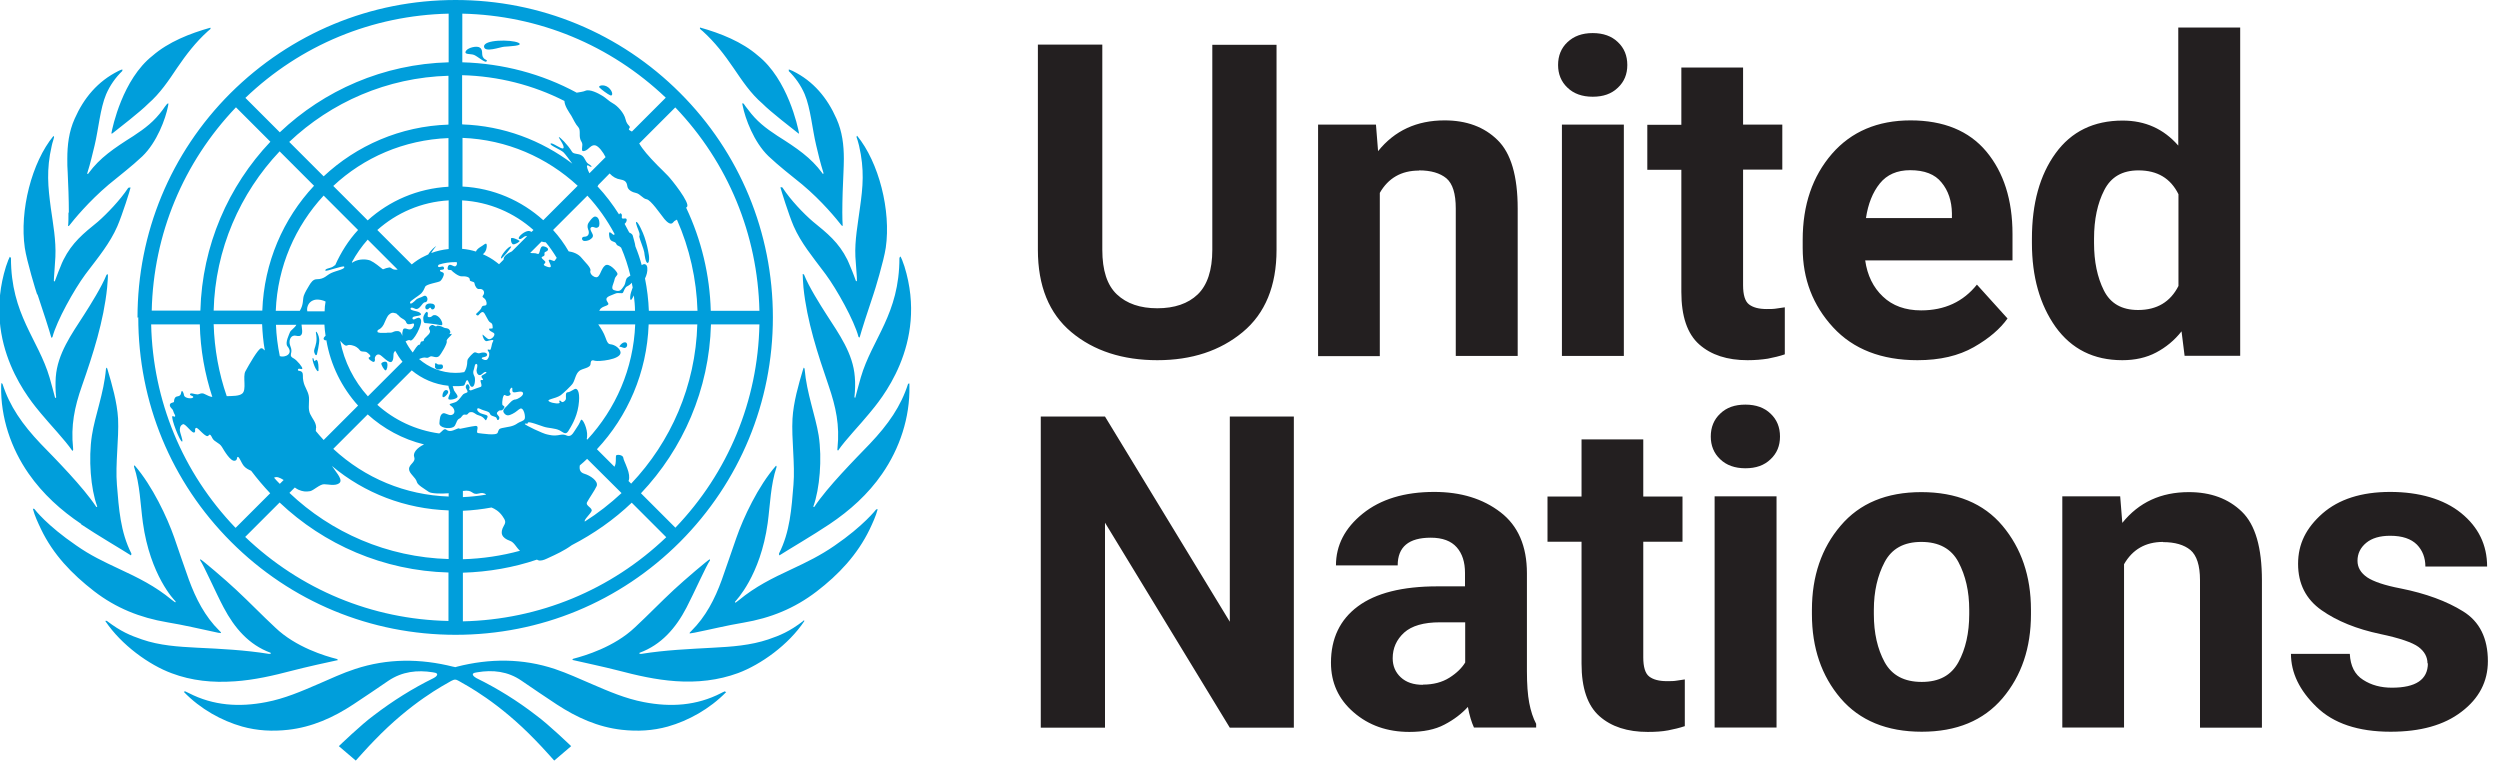 <svg width="130" height="40" viewBox="0 0 130 40" fill="none" xmlns="http://www.w3.org/2000/svg">
<g clip-path="url(#clip0_8_11)">
<path d="M7.89 16.15H10.42C10.51 12.76 11.88 9.67 14.06 7.37L12.27 5.58C9.53 8.45 7.98 12.18 7.89 16.15ZM12.76 5.09L14.55 6.88C16.85 4.7 19.93 3.33 23.33 3.24V0.71C19.36 0.8 15.63 2.34 12.76 5.09M23.68 13.63C23.38 13.63 23.1 13.67 22.82 13.76C22.78 13.8 22.76 13.83 22.78 13.86C22.85 13.96 23.06 13.75 23.09 13.94C23.11 14.08 22.86 13.98 22.88 14.08C22.9 14.16 23.08 14.13 23.08 14.25C23.08 14.36 22.97 14.56 22.89 14.62C22.78 14.69 22.17 14.77 22.11 14.91C22.06 15.03 22.01 15.14 21.91 15.25C21.81 15.36 21.32 15.65 21.32 15.72C21.32 15.9 21.55 15.67 21.62 15.6C21.72 15.49 21.87 15.49 22.02 15.4C22.24 15.28 22.32 15.71 22.09 15.72C21.95 15.73 21.83 16.13 21.6 16.06C21.54 16.04 21.38 15.94 21.35 16.04C21.31 16.15 21.68 16.17 21.8 16.24C22.1 16.44 21.57 16.42 21.49 16.48C21.41 16.53 21.45 16.65 21.56 16.6C21.67 16.55 21.82 16.44 21.89 16.63C21.98 16.88 21.48 17.8 21.33 17.7C21.25 17.65 21.17 17.72 21.09 17.75C21.19 17.96 21.32 18.15 21.46 18.33C21.56 18.17 21.72 17.93 21.78 17.93C21.87 17.93 21.84 17.85 21.88 17.79C21.92 17.71 22.04 17.79 22.04 17.68C22.04 17.57 22.33 17.42 22.36 17.26C22.38 17.17 22.27 17.09 22.32 17.02C22.37 16.93 22.41 16.92 22.47 16.9C22.53 16.88 22.66 17.01 22.7 16.96C22.74 16.9 22.94 16.95 23.09 17.04C23.16 17.08 23.29 17.04 23.37 17.15C23.48 17.31 23.37 17.32 23.38 17.36C23.4 17.4 23.45 17.34 23.48 17.36C23.54 17.42 23.18 17.63 23.23 17.75C23.27 17.86 22.93 18.43 22.83 18.52C22.7 18.64 22.49 18.51 22.4 18.53C22.31 18.55 22.29 18.63 22.15 18.6C22.04 18.57 21.91 18.62 21.79 18.67C22.3 19.11 22.96 19.39 23.68 19.39C23.84 19.39 23.99 19.38 24.14 19.35C24.23 19.23 24.27 19.08 24.29 18.93C24.3 18.85 24.29 18.74 24.33 18.67C24.37 18.61 24.6 18.32 24.7 18.32C24.78 18.32 24.84 18.4 24.96 18.36C25.19 18.29 25.33 18.35 25.33 18.45C25.33 18.59 25.04 18.55 25.05 18.63C25.05 18.68 25.27 18.77 25.34 18.69C25.47 18.54 25.45 18.35 25.42 18.31C25.33 18.19 25.33 18.15 25.47 18.19C25.55 18.22 25.55 17.9 25.63 17.77C25.74 17.6 25.43 17.72 25.31 17.74C25.19 17.76 25.09 17.5 25.09 17.41C25.09 17.35 25.32 17.64 25.43 17.64C25.56 17.64 25.71 17.5 25.71 17.38C25.71 17.27 25.46 17.26 25.43 17.12C25.41 17.05 25.63 17.12 25.62 17.05C25.61 16.99 25.64 16.83 25.5 16.77C25.36 16.71 25.23 16.26 25.12 16.23C25.02 16.2 24.94 16.34 24.88 16.39C24.82 16.44 24.72 16.35 24.77 16.31C24.84 16.24 25.01 16.1 25.04 15.99C25.1 15.8 25.34 16 25.3 15.73C25.25 15.44 25.01 15.5 25.12 15.36C25.24 15.22 25.15 14.99 24.91 15.03C24.8 15.05 24.69 14.87 24.67 14.72C24.67 14.63 24.42 14.65 24.43 14.56C24.45 14.38 24.17 14.36 24.01 14.37C23.84 14.38 23.52 14.12 23.48 14.06C23.44 14 23.21 14.12 23.29 13.87C23.37 13.63 23.6 13.91 23.69 13.84C23.79 13.77 23.76 13.69 23.75 13.63C23.73 13.63 23.71 13.63 23.69 13.63M24.04 12.94C24.28 12.96 24.52 13.01 24.75 13.08C24.81 12.93 24.96 12.86 25.08 12.78C25.23 12.68 25.33 12.57 25.31 12.84C25.29 13.03 25.21 13.14 25.11 13.22C25.36 13.33 25.59 13.46 25.81 13.63C25.86 13.67 25.9 13.7 25.95 13.74L26.19 13.5C26.19 13.5 26.19 13.48 26.19 13.47C26.19 13.33 26.39 13.17 26.62 13.07L27.41 12.28C27.41 12.28 27.37 12.28 27.35 12.28C27.24 12.27 27.09 12.49 26.99 12.42C26.87 12.35 27.34 11.94 27.55 12.02C27.58 12.03 27.61 12.04 27.64 12.06L27.74 11.96C26.74 11.07 25.45 10.5 24.03 10.42V12.95L24.04 12.94ZM24.04 9.7C25.65 9.78 27.12 10.43 28.25 11.45L30.04 9.66C28.45 8.19 26.36 7.26 24.05 7.17V9.7H24.04ZM24.04 6.47C26.18 6.54 28.16 7.3 29.76 8.51C29.58 8.27 29.4 8.02 29.31 7.93C29.15 7.77 28.57 7.56 28.63 7.47C28.69 7.37 29.2 7.79 29.29 7.71C29.4 7.62 29.03 7.15 29.06 7.13C29.1 7.1 29.53 7.53 29.75 7.9C29.84 8.03 30.08 7.97 30.26 8.09C30.42 8.2 30.43 8.39 30.57 8.5C30.59 8.52 30.88 8.69 30.71 8.67C30.66 8.67 30.59 8.56 30.53 8.61C30.5 8.64 30.55 8.82 30.65 9.01L31.49 8.17C31.37 7.92 31.13 7.6 30.96 7.56C30.79 7.52 30.68 7.66 30.56 7.76C30.44 7.86 30.29 7.89 30.27 7.82C30.25 7.75 30.29 7.56 30.28 7.49C30.27 7.39 30.19 7.32 30.17 7.22C30.11 7 30.2 6.76 30.07 6.61C29.92 6.45 29.82 6.21 29.71 6.02C29.58 5.82 29.36 5.51 29.35 5.25C27.72 4.42 25.91 3.96 24.03 3.91V6.44L24.04 6.47ZM24.04 3.24C26.15 3.3 28.18 3.84 29.99 4.82C30.16 4.79 30.33 4.77 30.44 4.72C30.67 4.62 31.11 4.85 31.32 4.98C31.51 5.09 31.66 5.26 31.88 5.38C32.1 5.5 32.45 5.86 32.53 6.21C32.61 6.56 32.83 6.54 32.72 6.68C32.66 6.75 32.75 6.78 32.86 6.84L34.62 5.08C31.74 2.34 28.02 0.8 24.04 0.71V3.24V3.24ZM35.11 5.59L33.24 7.46C33.41 7.76 33.73 8.13 34.19 8.6C34.38 8.79 34.58 8.98 34.74 9.15C34.9 9.31 35.92 10.58 35.72 10.76C35.71 10.77 35.69 10.79 35.68 10.8C36.47 12.47 36.91 14.3 36.96 16.16H39.49C39.4 12.19 37.86 8.46 35.12 5.59M39.49 16.87H36.97C36.88 20.26 35.51 23.35 33.33 25.65L35.12 27.44C37.87 24.57 39.41 20.84 39.49 16.87M27.45 21.97C27.45 22.09 27.33 21.99 27.29 22.04C27.25 22.09 28.28 22.57 28.45 22.59C28.56 22.61 28.77 22.69 29.14 22.61C29.39 22.56 29.46 22.68 29.58 22.67C29.75 22.67 29.85 22.44 29.95 22.3C30.2 21.94 30.16 21.89 30.22 21.83C30.31 21.76 30.56 22.32 30.53 22.67C30.53 22.73 30.52 22.78 30.51 22.83L30.54 22.86C32.01 21.27 32.94 19.18 33.03 16.87H31.11C31.18 16.98 31.29 17.12 31.41 17.37C31.51 17.57 31.56 17.89 31.73 17.9C31.99 17.92 32.26 18.14 32.27 18.33C32.28 18.71 31.1 18.81 30.94 18.76C30.81 18.72 30.72 18.71 30.71 18.92C30.7 19.15 30.28 19.15 30.12 19.29C29.93 19.45 29.91 19.73 29.79 19.93C29.72 20.05 29.28 20.46 29.16 20.55C28.87 20.75 28.34 20.76 28.58 20.89C28.75 20.98 29.15 21.02 29.1 20.92C29.04 20.81 29.13 20.8 29.2 20.89C29.25 20.96 29.44 20.83 29.43 20.71C29.43 20.6 29.4 20.41 29.51 20.4C29.68 20.39 29.86 20.2 29.95 20.22C30.05 20.24 30.18 20.45 30.08 21.11C29.98 21.76 29.67 22.22 29.55 22.42C29.41 22.64 29.28 22.47 29.1 22.38C28.87 22.26 28.52 22.27 28.28 22.19C28.15 22.15 27.45 21.88 27.46 21.98M28.38 12.6C28.3 12.6 28.23 12.58 28.16 12.56L27.57 13.15C27.68 13.18 27.81 13.14 27.95 13.2C28.11 13.27 28.03 12.76 28.27 12.81C28.52 12.86 28.58 13.01 28.38 13.09C28.22 13.14 28.42 13.28 28.22 13.34C28.04 13.4 28.37 13.56 28.36 13.63C28.36 13.73 28.11 13.76 28.48 13.88C28.84 13.99 28.48 13.57 28.54 13.52C28.61 13.45 28.8 13.63 28.85 13.55C28.87 13.52 28.91 13.47 28.95 13.41C28.78 13.13 28.59 12.85 28.38 12.6M30.55 10.17L28.76 11.96C29.07 12.3 29.34 12.67 29.57 13.07C29.78 13.1 30.07 13.19 30.25 13.42C30.38 13.59 30.76 13.93 30.7 14.08C30.67 14.17 30.74 14.29 30.83 14.35C30.96 14.44 31.06 14.44 31.13 14.35C31.26 14.18 31.28 13.96 31.46 13.81C31.67 13.63 32.11 14.14 32.11 14.24C32.11 14.33 32 14.36 31.96 14.52C31.92 14.75 31.72 15.02 31.94 15.09C32.26 15.2 32.3 15.07 32.46 14.85C32.53 14.74 32.52 14.58 32.59 14.47C32.64 14.41 32.71 14.38 32.78 14.33C32.66 13.83 32.5 13.34 32.3 12.88C32.25 12.83 32.2 12.8 32.13 12.77C32.02 12.73 32.08 12.63 31.93 12.58C31.76 12.52 31.69 12.48 31.67 12.17C31.66 11.93 31.88 12.25 31.93 12.21C31.94 12.21 31.95 12.19 31.96 12.17C31.57 11.44 31.1 10.77 30.54 10.17M31.18 16.13C31.18 16.13 31.17 16.15 31.16 16.16H33.02C33.02 15.89 32.99 15.63 32.96 15.36C32.95 15.39 32.93 15.42 32.92 15.44C32.78 15.73 32.76 15.55 32.77 15.43C32.78 15.27 32.84 15.12 32.9 14.95C32.88 14.86 32.87 14.78 32.85 14.7C32.79 14.78 32.71 14.84 32.59 14.9C32.51 14.94 32.43 15.14 32.4 15.21C32.36 15.3 32.16 15.19 31.99 15.27C31.69 15.41 31.39 15.43 31.61 15.74C31.75 15.93 31.28 15.88 31.18 16.13M30.76 26.58C30.69 26.74 30.35 27.03 30.41 27.12C31.09 26.69 31.73 26.19 32.32 25.64L30.53 23.86C30.41 23.98 30.28 24.09 30.15 24.2C30.12 24.4 30.15 24.57 30.4 24.64C30.67 24.72 31.12 25 31.03 25.27C30.92 25.51 30.66 25.87 30.53 26.11C30.42 26.31 30.84 26.4 30.76 26.59M32.68 25.01L32.82 25.15C34.88 22.98 36.17 20.07 36.26 16.87H33.73C33.64 19.37 32.64 21.65 31.04 23.36L31.95 24.27C31.95 24.27 31.96 24.24 31.97 24.23C32.05 24.07 32.01 23.86 32.03 23.71C32.03 23.61 32.39 23.64 32.41 23.8C32.43 23.93 32.5 24.03 32.62 24.36C32.71 24.6 32.75 24.82 32.69 25M31.09 9.66C31.09 9.66 31.08 9.68 31.07 9.69C31.49 10.14 31.86 10.63 32.19 11.15C32.23 11.1 32.26 11.06 32.31 11.12C32.4 11.22 32.22 11.41 32.48 11.36C32.64 11.33 32.61 11.53 32.48 11.64C32.56 11.79 32.64 11.94 32.72 12.09C32.81 12.13 32.88 12.18 32.9 12.24C32.94 12.42 33.02 12.62 33.04 12.81C33.17 13.13 33.28 13.45 33.37 13.79C33.5 13.68 33.65 13.74 33.66 13.93C33.68 14.12 33.62 14.32 33.54 14.48C33.65 15.03 33.72 15.59 33.74 16.16H36.27C36.22 14.52 35.86 12.91 35.2 11.42C35.15 11.46 35.08 11.46 35 11.57C34.87 11.73 34.67 11.53 34.55 11.39C34.34 11.13 33.84 10.39 33.62 10.36C33.43 10.33 33.29 10.09 33.09 10.04C32.89 10 32.65 9.89 32.62 9.68C32.59 9.47 32.51 9.38 32.29 9.34C32.04 9.3 31.87 9.2 31.7 9.02L31.1 9.63C31.1 9.63 31.1 9.65 31.1 9.66M34.64 27.93L32.85 26.14C31.93 27.02 30.87 27.76 29.73 28.35C29.35 28.63 28.89 28.84 28.54 29C28.39 29.07 28.24 29.15 28.07 29.15C28.02 29.15 27.97 29.13 27.92 29.1C26.71 29.51 25.41 29.74 24.07 29.78V32.31C28.04 32.22 31.77 30.68 34.64 27.94M25.28 25.72C25.2 25.63 25.03 25.62 24.91 25.66C24.5 25.77 24.64 25.44 24.07 25.53V25.85C24.48 25.83 24.89 25.79 25.28 25.72M24.07 26.55V29.08C25.09 29.05 26.09 28.9 27.04 28.64C26.84 28.47 26.75 28.2 26.51 28.12C26.09 27.97 25.98 27.72 26.2 27.34C26.32 27.14 26.28 27.06 26.13 26.84C25.95 26.58 25.73 26.46 25.56 26.39C25.07 26.48 24.57 26.54 24.07 26.56M23.91 22.3C24.18 22.25 24.46 22.18 24.71 22.15C24.98 22.12 24.7 22.5 24.86 22.52C25.05 22.54 25.82 22.67 25.88 22.5C25.93 22.36 25.94 22.29 26.1 22.26C26.41 22.19 26.66 22.2 26.93 22C27.03 21.93 27.22 21.9 27.28 21.79C27.34 21.68 27.24 21.17 27.05 21.25C26.96 21.29 26.84 21.43 26.65 21.52C26.47 21.61 26.34 21.65 26.21 21.48C26.09 21.32 26.28 21.2 26.37 21.1C26.52 20.94 26.65 20.77 26.82 20.77C26.88 20.77 27.22 20.6 27.2 20.45C27.16 20.25 26.77 20.47 26.67 20.38C26.61 20.32 26.67 20.18 26.62 20.16C26.57 20.14 26.43 20.34 26.54 20.45C26.6 20.51 26.44 20.66 26.27 20.55C26.14 20.46 26.1 20.95 26.12 21.03C26.13 21.12 26.31 21.09 26.19 21.25C26.07 21.41 26.02 21.29 25.93 21.37C25.82 21.46 25.8 21.5 25.93 21.64C26.04 21.75 25.87 21.96 25.83 21.76C25.8 21.63 25.53 21.67 25.48 21.52C25.43 21.37 25.21 21.39 24.94 21.25C24.74 21.15 24.76 21.45 25.11 21.53C25.4 21.6 25.39 21.63 25.3 21.81C25.23 21.96 25.24 21.69 24.9 21.6C24.68 21.54 24.67 21.42 24.49 21.43C24.31 21.43 24.37 21.6 24.18 21.56C24.04 21.53 24.02 21.72 23.88 21.77C23.72 21.84 23.73 22.13 23.57 22.21C23.33 22.33 22.83 22.24 22.85 22C22.87 21.76 22.88 21.58 23.02 21.5C23.14 21.43 23.34 21.64 23.51 21.57C23.69 21.49 23.64 21.3 23.54 21.18C23.51 21.14 23.38 21.07 23.38 21.03C23.38 20.98 23.64 20.96 23.76 20.87C23.89 20.78 24.03 20.55 24.09 20.5C24.16 20.44 24.3 20.43 24.31 20.38C24.33 20.31 24.21 20.2 24.22 20.12C24.23 20.04 24.26 19.98 24.32 19.98C24.38 19.98 24.45 20.16 24.41 20.2C24.36 20.25 24.44 20.33 24.52 20.29C24.6 20.26 24.9 20.14 24.99 20.12C25.11 20.09 24.96 19.82 24.99 19.78C25.03 19.73 25.06 19.79 25.11 19.75C25.16 19.71 25.02 19.66 25.04 19.56C25.06 19.49 25.37 19.4 25.28 19.35C25.19 19.3 25.08 19.46 25.01 19.49C24.86 19.56 24.78 19.39 24.78 19.26C24.78 19.2 24.87 18.98 24.79 18.93C24.69 18.87 24.67 19.13 24.65 19.18C24.63 19.26 24.56 19.36 24.67 19.57C24.73 19.68 24.7 20.07 24.58 20.11C24.45 20.16 24.4 19.91 24.34 19.81C24.33 19.79 24.32 19.78 24.31 19.77H24.3C24.3 19.77 24.29 19.77 24.28 19.77C24.28 19.77 24.27 19.78 24.26 19.79C24.25 19.8 24.23 19.83 24.22 19.86C24.22 19.88 24.19 19.92 24.17 19.98C24.16 20.02 24.13 20.05 24.08 20.06C23.95 20.08 23.82 20.08 23.69 20.08C23.64 20.08 23.59 20.08 23.54 20.08C23.56 20.16 23.59 20.25 23.61 20.3C23.68 20.43 23.81 20.54 23.79 20.64C23.77 20.74 23.36 20.83 23.32 20.75C23.28 20.66 23.42 20.48 23.41 20.4C23.39 20.25 23.32 20.16 23.32 20.06C22.6 19.99 21.94 19.7 21.41 19.26L19.62 21.05C20.5 21.84 21.61 22.37 22.84 22.54C23.01 22.43 23.09 22.24 23.22 22.35C23.44 22.52 23.7 22.29 23.87 22.27M23.32 25.65C22.96 25.68 22.43 25.67 22.3 25.58C22.04 25.4 21.72 25.22 21.68 25.07C21.62 24.82 21.27 24.63 21.27 24.39C21.27 24.13 21.63 24.04 21.54 23.77C21.46 23.56 21.67 23.29 22.05 23.11C20.94 22.84 19.94 22.29 19.12 21.55L17.33 23.34C18.98 24.87 21.08 25.74 23.33 25.82V25.64L23.32 25.65ZM23.32 26.54C21.08 26.46 18.97 25.66 17.26 24.23C17.3 24.28 17.33 24.32 17.36 24.37C17.48 24.57 17.88 24.98 17.62 25.14C17.41 25.28 17.05 25.18 16.85 25.18C16.63 25.18 16.31 25.5 16.13 25.54C15.89 25.58 15.75 25.56 15.53 25.47C15.47 25.45 15.41 25.4 15.33 25.35L15.05 25.63C17.22 27.69 20.13 28.98 23.33 29.07V26.54H23.32ZM23.32 29.77C19.93 29.68 16.84 28.31 14.54 26.13L12.75 27.92C15.62 30.66 19.35 32.21 23.32 32.29V29.76V29.77ZM11.11 16.85C11.15 18.16 11.38 19.42 11.79 20.6C11.81 20.6 11.82 20.6 11.83 20.6C12.09 20.59 12.43 20.6 12.59 20.47C12.84 20.28 12.61 19.59 12.76 19.31C12.95 18.96 13.43 18.12 13.58 18.11C13.71 18.11 13.7 18.2 13.77 18.22C13.69 17.77 13.65 17.32 13.63 16.86H11.1L11.11 16.85ZM14.54 7.87C12.49 10.04 11.19 12.95 11.11 16.15H13.64C13.73 13.65 14.73 11.37 16.33 9.66L14.54 7.87V7.87ZM23.32 6.46V3.94C20.12 4.03 17.22 5.32 15.04 7.38L16.83 9.17C18.54 7.57 20.82 6.56 23.32 6.48M23.32 9.71V7.18C21.01 7.27 18.91 8.19 17.33 9.67L19.12 11.46C20.25 10.44 21.71 9.8 23.33 9.71M20.92 17.48C20.92 17.48 20.92 17.45 20.92 17.43C20.92 17.43 20.92 17.43 20.92 17.42C20.92 17.41 20.92 17.4 20.92 17.38C20.92 17.38 20.92 17.37 20.92 17.36C20.92 17.36 20.92 17.35 20.92 17.34C20.92 17.34 20.92 17.34 20.92 17.33V17.32C20.92 17.3 20.92 17.29 20.93 17.27C20.93 17.27 20.93 17.24 20.94 17.22C20.94 17.22 20.94 17.22 20.94 17.21C20.94 17.21 20.94 17.19 20.95 17.18C20.95 17.18 20.95 17.18 20.95 17.17C20.95 17.17 20.95 17.15 20.96 17.15C20.96 17.15 20.96 17.15 20.96 17.14C20.96 17.13 20.97 17.12 20.98 17.11C21 17.08 21.03 17.08 21.07 17.08C21.13 17.08 21.21 17.13 21.29 17.13C21.35 17.13 21.4 17.12 21.45 17.06C21.47 17.03 21.49 17 21.51 16.97C21.52 16.94 21.53 16.91 21.53 16.88C21.53 16.87 21.53 16.86 21.53 16.85C21.52 16.82 21.48 16.81 21.41 16.84C21.4 16.84 21.38 16.84 21.37 16.85C21.34 16.85 21.31 16.86 21.28 16.86C21.27 16.86 21.25 16.86 21.24 16.86C21.2 16.86 21.17 16.84 21.14 16.8C21.14 16.79 21.12 16.77 21.12 16.76C21.12 16.74 21.1 16.72 21.09 16.7C21.04 16.63 20.98 16.6 20.91 16.56C20.88 16.54 20.84 16.52 20.81 16.49C20.79 16.48 20.78 16.46 20.76 16.44C20.75 16.43 20.73 16.41 20.72 16.4C20.72 16.4 20.71 16.4 20.71 16.39C20.71 16.39 20.69 16.37 20.68 16.37C20.68 16.37 20.67 16.36 20.66 16.35C20.66 16.35 20.65 16.34 20.64 16.33C20.64 16.33 20.63 16.32 20.62 16.31C20.62 16.31 20.61 16.31 20.6 16.3L20.58 16.29C20.58 16.29 20.57 16.29 20.56 16.29C20.56 16.29 20.54 16.29 20.53 16.28C20.53 16.28 20.53 16.28 20.52 16.28C20.51 16.28 20.5 16.28 20.49 16.27C20.41 16.25 20.32 16.27 20.23 16.36C20.22 16.37 20.2 16.39 20.19 16.4C20.18 16.42 20.16 16.43 20.15 16.46C20.14 16.48 20.12 16.5 20.11 16.53C20.08 16.58 20.06 16.64 20.03 16.7C19.83 17.24 19.59 17.07 19.63 17.26C19.63 17.28 19.69 17.3 19.78 17.31C19.81 17.31 19.85 17.31 19.89 17.31C19.93 17.31 19.97 17.31 20.02 17.31C20.06 17.31 20.11 17.31 20.15 17.3C20.17 17.3 20.19 17.3 20.21 17.3C20.22 17.3 20.23 17.3 20.25 17.3C20.26 17.3 20.27 17.3 20.28 17.3C20.29 17.3 20.3 17.3 20.31 17.3C20.32 17.3 20.34 17.3 20.35 17.29H20.37C20.39 17.29 20.41 17.28 20.42 17.27C20.45 17.26 20.48 17.25 20.5 17.24C20.5 17.24 20.55 17.22 20.58 17.22C20.63 17.21 20.68 17.22 20.72 17.22C20.75 17.23 20.81 17.25 20.85 17.31C20.88 17.36 20.92 17.44 20.93 17.51M19.14 20.6L20.93 18.81C20.78 18.63 20.66 18.44 20.55 18.24C20.52 18.27 20.5 18.31 20.48 18.34C20.44 18.42 20.49 18.69 20.38 18.8C20.24 18.95 19.85 18.47 19.73 18.44C19.57 18.39 19.49 18.57 19.49 18.62C19.51 18.76 19.49 18.81 19.43 18.82C19.37 18.83 19.07 18.63 19.2 18.58C19.36 18.52 19.16 18.39 19.09 18.33C18.97 18.24 18.79 18.33 18.71 18.21C18.62 18.08 18.45 17.99 18.39 17.98C18.35 17.97 18.18 17.9 18.06 17.96C17.97 18.01 17.87 17.91 17.8 17.84C17.76 17.8 17.73 17.76 17.69 17.72C17.9 18.82 18.41 19.81 19.13 20.61M16.56 15.58C16.36 15.56 16.16 15.64 16.05 15.81C15.98 15.93 15.95 16.06 15.98 16.19H16.88C16.88 16.02 16.9 15.85 16.93 15.68C16.81 15.62 16.68 15.59 16.56 15.58M18.31 13.66C18.31 13.66 18.36 13.64 18.38 13.62C18.69 13.44 19.09 13.48 19.26 13.55C19.48 13.65 19.76 13.89 19.89 13.99C19.95 14.03 19.97 13.95 20.23 13.91C20.34 13.89 20.36 14 20.52 14.02C20.58 14.02 20.63 14.03 20.68 14.02L19.12 12.46C18.8 12.82 18.53 13.21 18.3 13.63M18.62 11.96L16.83 10.17C15.36 11.76 14.43 13.85 14.34 16.16H15.59C15.8 15.82 15.73 15.57 15.8 15.37C15.87 15.18 15.98 15.01 16.08 14.84C16.17 14.69 16.28 14.52 16.47 14.52C16.88 14.52 16.98 14.3 17.24 14.19C17.5 14.07 17.96 14 17.9 13.87C17.86 13.78 16.95 14.14 16.92 14.07C16.89 13.95 17.21 13.96 17.35 13.84C17.38 13.81 17.4 13.8 17.43 13.79C17.73 13.12 18.12 12.5 18.61 11.97M14.27 24.83C14.27 24.83 14.25 24.83 14.25 24.84C14.35 24.95 14.44 25.06 14.55 25.16L14.75 24.96C14.56 24.84 14.39 24.77 14.28 24.83M14.95 18.01C14.8 17.84 15.05 17.36 15.08 17.27C15.12 17.17 15.34 17.04 15.41 16.89H14.35C14.37 17.44 14.44 17.99 14.55 18.52C14.81 18.61 15.29 18.41 14.94 18M16.43 22.26C16.43 22.31 16.43 22.36 16.42 22.41C16.55 22.57 16.69 22.73 16.83 22.88L18.62 21.09C17.78 20.16 17.19 18.99 16.97 17.69C16.92 17.71 16.87 17.69 16.84 17.65C16.8 17.59 16.86 17.52 16.93 17.46C16.9 17.27 16.88 17.08 16.87 16.88H15.68C15.69 17.07 15.77 17.34 15.64 17.44C15.54 17.52 15.39 17.44 15.3 17.45C15.07 17.48 15.02 17.76 15.08 17.94C15.12 18.07 15.17 18.16 15.15 18.3C15.13 18.43 15.06 18.53 15.26 18.63C15.45 18.73 15.75 19.11 15.72 19.17C15.69 19.25 15.5 19.09 15.49 19.24C15.49 19.33 15.76 19.21 15.75 19.53C15.74 19.71 15.79 19.92 15.84 20.04C15.95 20.3 16.08 20.48 16.07 20.78C16.07 21.03 16.02 21.3 16.13 21.53C16.24 21.77 16.44 21.96 16.44 22.24M22.68 12.8C22.68 12.8 22.52 12.99 22.42 13.16C22.71 13.05 23.02 12.98 23.33 12.95V10.42C21.91 10.5 20.62 11.07 19.62 11.96L21.41 13.75C21.62 13.58 21.84 13.43 22.08 13.32C22.14 13.29 22.2 13.26 22.27 13.23C22.39 13.02 22.66 12.78 22.68 12.81M12.26 27.44L14.05 25.65C13.7 25.28 13.37 24.89 13.06 24.48C12.92 24.42 12.78 24.35 12.68 24.23C12.53 24.04 12.45 23.76 12.37 23.76C12.29 23.76 12.37 23.94 12.2 23.96C11.98 23.99 11.66 23.44 11.54 23.24C11.39 23 11.16 23 11.04 22.78C11.01 22.72 10.93 22.52 10.85 22.64C10.73 22.84 10.3 22.21 10.2 22.25C10.09 22.29 10.19 22.42 10.12 22.48C10 22.59 9.64 22 9.51 22.06C9.39 22.12 9.36 22.19 9.35 22.35C9.35 22.51 9.54 22.93 9.47 22.96C9.37 23.01 8.86 21.7 8.97 21.64C9.03 21.61 9.02 21.7 9.09 21.66C9.16 21.62 9.04 21.52 9.01 21.38C8.97 21.23 8.85 21.23 8.83 21.07C8.83 20.91 9.05 20.96 9.05 20.88C9.05 20.8 9.07 20.71 9.13 20.65C9.21 20.58 9.39 20.65 9.42 20.42C9.45 20.22 9.55 20.41 9.57 20.55C9.59 20.72 10.02 20.76 10.05 20.65C10.06 20.58 9.88 20.58 9.88 20.51C9.88 20.39 10.12 20.51 10.28 20.51C10.35 20.51 10.48 20.4 10.64 20.49C10.82 20.58 10.92 20.63 11.04 20.64C10.65 19.45 10.42 18.18 10.39 16.87H7.86C7.95 20.84 9.49 24.57 12.24 27.44M7.15 16.52C7.15 12.11 8.87 7.96 11.98 4.85C15.13 1.72 19.28 0 23.69 0C28.1 0 32.25 1.72 35.36 4.83C38.47 7.94 40.19 12.09 40.19 16.5C40.19 20.91 38.47 25.06 35.36 28.18C32.24 31.3 28.1 33.01 23.69 33.01C19.28 33.01 15.13 31.29 12.02 28.18C8.9 25.06 7.19 20.92 7.19 16.5M16.48 18.43C16.48 18.43 16.62 17.85 16.6 17.64C16.58 17.43 16.47 17.24 16.44 17.25C16.4 17.27 16.46 17.39 16.46 17.6C16.47 17.9 16.33 18.15 16.33 18.25C16.33 18.34 16.42 18.56 16.48 18.43ZM16.56 19.23C16.57 19.12 16.56 18.79 16.48 18.73C16.4 18.67 16.41 18.79 16.36 18.78C16.32 18.78 16.32 18.62 16.27 18.62C16.21 18.62 16.29 18.88 16.35 19.03C16.41 19.18 16.55 19.43 16.57 19.23M20.05 19.26C20.12 19.26 20.18 19 20.13 18.87C20.08 18.74 19.85 18.84 19.83 18.9C19.81 18.96 19.98 19.26 20.05 19.26M22.7 16.4C22.46 16.34 22.51 16.47 22.36 16.49C22.12 16.52 22.33 16.31 22.21 16.22C22.16 16.18 22.02 16.39 22.01 16.52C22.01 16.58 22.01 16.79 22.1 16.8C22.2 16.8 22.74 16.87 22.92 16.91C23.12 16.96 22.92 16.47 22.69 16.41M22.19 16.09C22.31 16.09 22.3 16 22.37 16C22.44 16 22.38 16.09 22.5 16.09C22.62 16.09 22.74 15.78 22.36 15.78C22.05 15.78 22.09 16.08 22.18 16.08M22.73 18.94C22.71 18.87 22.59 18.88 22.62 18.94C22.65 19.01 22.58 19.07 22.65 19.15C22.73 19.24 22.91 19.23 23.01 19.15C23.06 19.09 23.03 18.99 22.99 18.96C22.92 18.93 22.76 18.99 22.74 18.92M26.95 2.22C26.57 2.05 25.13 2.05 25.17 2.43C25.2 2.75 26 2.45 26.21 2.43C26.42 2.41 27.29 2.39 26.95 2.22M25.23 3.09C24.95 2.91 25.18 2.65 24.96 2.48C24.8 2.36 24.36 2.48 24.25 2.62C24.06 2.87 24.5 2.78 24.66 2.86C24.84 2.94 25.22 3.27 25.29 3.2C25.36 3.13 25.28 3.12 25.24 3.09M31.74 4.96C31.88 5.01 31.88 4.75 31.64 4.55C31.4 4.36 31.08 4.45 31.17 4.55C31.25 4.64 31.61 4.91 31.74 4.96ZM33.25 12.33C33.25 12.41 33.48 12.96 33.5 13.11C33.52 13.26 33.57 13.71 33.69 13.67C33.77 13.64 33.76 13.36 33.74 13.26C33.69 12.95 33.63 12.67 33.51 12.32C33.45 12.13 33.18 11.52 33.09 11.54C33.01 11.56 33.22 11.99 33.25 12.12C33.27 12.21 33.25 12.25 33.24 12.33M30.38 12.31C30.25 12.31 30.22 12.46 30.34 12.52C30.4 12.55 30.58 12.52 30.66 12.47C30.75 12.41 30.85 12.35 30.83 12.22C30.82 12.14 30.63 11.91 30.73 11.83C30.83 11.74 30.94 11.88 31.05 11.84C31.18 11.79 31.16 11.72 31.17 11.61C31.17 11.46 31.11 11.26 30.94 11.26C30.81 11.26 30.59 11.6 30.58 11.63C30.56 11.67 30.53 11.79 30.58 11.92C30.66 12.1 30.63 12.31 30.38 12.31M32.49 17.8C32.34 17.8 32.17 18.03 32.22 18.03C32.33 18.03 32.41 18.11 32.5 18.09C32.66 18.06 32.64 17.79 32.5 17.8M26.68 12.7C26.75 12.74 27.07 12.56 27.01 12.52C26.95 12.47 26.58 12.3 26.57 12.41C26.56 12.58 26.61 12.67 26.68 12.71M26.58 12.82C26.46 12.76 25.98 13.35 26.06 13.44C26.09 13.48 26.62 12.85 26.58 12.82ZM23.28 20.46C23.4 20.28 23.1 20.16 23.02 20.48C22.95 20.78 23.16 20.64 23.28 20.46ZM5.81 6.94C5.81 6.94 5.82 6.94 5.83 6.94C5.83 6.94 5.83 6.94 5.84 6.94C6.13 6.71 7.31 5.8 7.71 5.39C8.32 4.86 8.77 4.19 9.21 3.53C9.68 2.84 10.18 2.19 10.8 1.63C10.85 1.59 10.89 1.55 10.94 1.51C10.94 1.51 10.96 1.46 10.94 1.44C9.87 1.74 8.76 2.18 7.93 2.9C6.38 4.12 5.85 6.6 5.79 6.94V6.95M3.56 11.06C3.56 11.35 3.56 11.59 3.54 11.74C3.54 11.74 3.54 11.74 3.54 11.75C3.54 11.77 3.59 11.74 3.59 11.74C3.59 11.74 3.59 11.74 3.6 11.73C3.84 11.42 4.61 10.48 5.65 9.6C6.23 9.12 6.85 8.65 7.4 8.13C8.16 7.4 8.61 6.18 8.74 5.51C8.75 5.45 8.76 5.41 8.76 5.38C8.75 5.38 8.7 5.39 8.69 5.4C8.61 5.5 8.53 5.6 8.46 5.71C8.02 6.31 7.55 6.67 6.94 7.07C5.91 7.72 5.19 8.21 4.61 9C4.61 9 4.61 9.01 4.6 9.02C4.57 9.07 4.52 9.04 4.54 9C4.72 8.43 4.79 8.07 4.92 7.56C5.12 6.73 5.21 5.63 5.52 4.9C5.72 4.44 6 4.04 6.36 3.69C6.37 3.65 6.36 3.61 6.36 3.61C6.31 3.62 6.22 3.66 6.16 3.69C5.08 4.23 4.36 5.09 3.88 6.18C3.58 6.85 3.5 7.55 3.5 8.26C3.5 8.5 3.5 8.74 3.52 8.97C3.55 9.56 3.58 10.41 3.58 11.05M1.95 15.31C2.22 16.1 2.59 17.26 2.67 17.56C2.67 17.57 2.72 17.55 2.73 17.52C2.95 16.68 3.86 15.05 4.43 14.28C4.47 14.22 4.51 14.17 4.55 14.12C5.12 13.37 5.72 12.64 6.1 11.77C6.36 11.17 6.77 9.87 6.79 9.75C6.79 9.75 6.77 9.75 6.76 9.75C6.76 9.75 6.72 9.75 6.69 9.76C6.69 9.76 6.68 9.76 6.67 9.77C6.67 9.77 6.67 9.77 6.66 9.78C6.25 10.4 5.56 11.12 5.09 11.53C4.34 12.14 3.75 12.61 3.3 13.51C3.25 13.61 3.19 13.74 3.14 13.88C3 14.2 2.87 14.59 2.86 14.6C2.86 14.62 2.81 14.66 2.8 14.61C2.79 14.57 2.88 13.51 2.88 13.36C2.92 12.5 2.76 11.65 2.64 10.8C2.5 9.73 2.4 8.84 2.69 7.58C2.71 7.49 2.73 7.41 2.76 7.32C2.78 7.26 2.79 7.21 2.81 7.14C2.81 7.13 2.8 7.08 2.78 7.07C1.65 8.44 1.01 10.95 1.29 12.89C1.39 13.57 1.87 15.15 1.93 15.31M3.77 23.44C3.81 23.41 3.81 23.4 3.8 23.3C3.68 22.13 3.87 21.18 4.26 20.07C4.84 18.41 5.39 16.71 5.57 14.96C5.59 14.73 5.62 14.37 5.61 14.26C5.6 14.26 5.55 14.28 5.54 14.29C5.29 14.91 4.71 15.84 4.37 16.37C3.72 17.38 2.99 18.39 2.9 19.61C2.88 19.92 2.88 20.33 2.92 20.66C2.92 20.66 2.91 20.7 2.88 20.69C2.88 20.69 2.86 20.69 2.86 20.67C2.78 20.37 2.69 20.02 2.58 19.64C1.99 17.63 0.57 16.37 0.57 13.42C0.57 13.41 0.53 13.36 0.51 13.35C0.48 13.4 0.39 13.61 0.31 13.86C-0.96 17.95 1.62 20.88 2.13 21.5C2.6 22.07 3.37 22.87 3.76 23.44M4.21 27.26C5.06 27.83 6.36 28.59 6.81 28.88C6.81 28.88 6.84 28.82 6.83 28.8C6.83 28.8 6.83 28.79 6.83 28.78C6.26 27.66 6.18 26.44 6.08 25.21C5.99 24.14 6.19 22.81 6.14 21.77C6.09 20.91 5.82 19.98 5.6 19.24C5.57 19.14 5.56 19.12 5.56 19.12C5.54 19.12 5.51 19.16 5.51 19.18C5.51 19.18 5.51 19.18 5.51 19.19C5.4 20.46 4.94 21.6 4.78 22.64C4.59 23.86 4.72 25.43 5.05 26.32C5.07 26.37 5.02 26.38 5 26.35C4.33 25.33 2.88 23.86 2.12 23.08C1.16 22.07 0.5 21.12 0.13 19.96C0.13 19.96 0.08 19.92 0.07 19.92C0.07 19.93 0.06 20.03 0.06 20.08C0.03 21.71 0.57 23.31 1.49 24.63C2.23 25.69 3.17 26.54 4.23 27.25M11.24 32.88C11.31 32.9 11.38 32.91 11.49 32.92C11.49 32.89 11.48 32.87 11.48 32.87C11.48 32.87 11.42 32.81 11.41 32.8C10.65 32.05 10.18 31.12 9.82 30.14C9.56 29.41 9.31 28.68 9.06 27.95C8.7 26.92 7.93 25.27 7 24.2H6.99C6.98 24.21 6.96 24.25 6.97 24.27C7.28 25.19 7.3 26.23 7.43 27.18C7.81 29.92 9.07 31.22 9.12 31.26C9.15 31.3 9.12 31.34 9.09 31.31C9.03 31.27 8.99 31.24 8.93 31.19C8.07 30.48 7.2 30.05 6.19 29.58C5.38 29.2 4.7 28.88 3.96 28.36C2.44 27.32 1.82 26.51 1.79 26.47C1.77 26.45 1.73 26.45 1.71 26.46C1.81 26.84 1.97 27.17 2.13 27.51C2.76 28.83 3.74 29.85 4.89 30.74C6.03 31.62 7.28 32.12 8.7 32.36C9.55 32.5 10.39 32.7 11.24 32.88M12.2 35.43C13.23 35.36 14.22 35.13 15.21 34.87C15.86 34.7 17.11 34.42 17.55 34.33H17.57C17.57 34.33 17.56 34.3 17.54 34.28C17.54 34.28 17.51 34.26 17.49 34.26C16.93 34.12 15.38 33.66 14.31 32.63C13.62 31.99 12.97 31.31 12.28 30.67C11.73 30.15 10.5 29.11 10.42 29.08C10.41 29.08 10.4 29.14 10.41 29.14C10.59 29.38 11.23 30.84 11.63 31.59C12.2 32.67 12.95 33.53 14.06 33.94C14.06 33.94 14.07 33.94 14.08 33.95C14.1 33.98 14.07 34.01 13.99 34C13.99 34 13.98 34 13.97 34C12.72 33.8 11.5 33.74 10.24 33.68C9.28 33.63 8.3 33.57 7.38 33.25C6.77 33.04 6.3 32.85 5.56 32.29C5.56 32.29 5.51 32.27 5.48 32.29C5.48 32.29 5.48 32.29 5.48 32.3C6.31 33.54 7.76 34.58 8.93 35.01C9.96 35.4 11.07 35.51 12.18 35.43M36.55 1.63C37.17 2.19 37.67 2.84 38.14 3.53C38.59 4.19 39.03 4.86 39.65 5.39C40.05 5.8 41.23 6.71 41.52 6.94C41.52 6.94 41.52 6.94 41.53 6.94H41.55C41.55 6.94 41.55 6.94 41.55 6.93C41.49 6.59 40.96 4.12 39.41 2.89C38.58 2.17 37.47 1.73 36.4 1.43C36.39 1.45 36.4 1.5 36.4 1.5C36.45 1.55 36.49 1.58 36.54 1.62M41 3.68C41.36 4.03 41.64 4.43 41.84 4.89C42.15 5.62 42.24 6.72 42.44 7.55C42.56 8.06 42.64 8.41 42.82 8.99C42.84 9.04 42.78 9.06 42.76 9.01C42.76 9.01 42.76 9 42.75 8.99C42.17 8.2 41.45 7.71 40.42 7.06C39.81 6.66 39.34 6.3 38.9 5.7C38.82 5.6 38.74 5.5 38.67 5.39C38.67 5.39 38.62 5.37 38.6 5.37C38.6 5.39 38.6 5.44 38.62 5.5C38.75 6.16 39.2 7.39 39.96 8.12C40.51 8.64 41.12 9.11 41.71 9.59C42.75 10.46 43.51 11.4 43.76 11.72L43.77 11.73C43.77 11.73 43.82 11.76 43.82 11.74C43.82 11.74 43.82 11.74 43.82 11.73C43.81 11.58 43.8 11.34 43.8 11.05C43.8 10.41 43.83 9.56 43.86 8.97C43.87 8.73 43.88 8.49 43.88 8.26C43.88 7.55 43.8 6.85 43.5 6.18C43.02 5.09 42.3 4.22 41.22 3.69C41.16 3.66 41.07 3.63 41.02 3.61C41.02 3.61 41.01 3.64 41.02 3.69M42.27 11.52C41.8 11.12 41.11 10.4 40.7 9.77C40.7 9.77 40.7 9.77 40.7 9.76C40.7 9.76 40.69 9.75 40.68 9.75C40.65 9.73 40.62 9.73 40.61 9.74C40.59 9.74 40.58 9.74 40.58 9.74C40.61 9.86 41.01 11.16 41.27 11.76C41.65 12.63 42.26 13.36 42.82 14.11C42.86 14.16 42.9 14.22 42.94 14.27C43.51 15.04 44.42 16.67 44.64 17.51C44.64 17.53 44.7 17.56 44.7 17.55C44.78 17.25 45.15 16.09 45.42 15.3C45.48 15.14 45.96 13.56 46.06 12.88C46.34 10.95 45.7 8.44 44.57 7.06C44.55 7.06 44.54 7.12 44.54 7.13C44.56 7.19 44.58 7.24 44.6 7.31C44.62 7.39 44.65 7.48 44.67 7.57C44.96 8.83 44.87 9.72 44.72 10.79C44.61 11.64 44.44 12.49 44.48 13.35C44.48 13.49 44.58 14.55 44.56 14.6C44.55 14.65 44.5 14.61 44.5 14.59C44.5 14.59 44.36 14.19 44.22 13.87C44.16 13.73 44.11 13.6 44.06 13.5C43.61 12.6 43.02 12.13 42.27 11.52M44.49 20.66L44.47 20.68C44.44 20.68 44.43 20.66 44.43 20.65C44.47 20.32 44.48 19.91 44.45 19.6C44.36 18.38 43.63 17.37 42.98 16.36C42.64 15.83 42.06 14.91 41.81 14.28C41.81 14.28 41.76 14.24 41.74 14.25C41.74 14.36 41.76 14.72 41.78 14.95C41.96 16.7 42.52 18.4 43.09 20.06C43.47 21.17 43.67 22.12 43.55 23.29C43.54 23.39 43.53 23.4 43.58 23.43C43.97 22.86 44.74 22.07 45.21 21.49C45.72 20.87 48.3 17.93 47.03 13.85C46.95 13.6 46.86 13.39 46.83 13.34C46.81 13.34 46.78 13.39 46.77 13.41C46.77 16.35 45.35 17.61 44.76 19.63C44.65 20.01 44.56 20.37 44.48 20.66M47.22 19.96C46.85 21.12 46.19 22.07 45.23 23.08C44.48 23.86 43.02 25.33 42.35 26.35C42.33 26.38 42.28 26.37 42.3 26.32C42.62 25.43 42.76 23.86 42.57 22.64C42.4 21.6 41.95 20.46 41.84 19.19C41.84 19.19 41.84 19.19 41.84 19.18C41.84 19.16 41.81 19.12 41.79 19.12C41.79 19.12 41.78 19.14 41.75 19.24C41.53 19.98 41.26 20.91 41.21 21.77C41.15 22.81 41.35 24.14 41.26 25.21C41.16 26.44 41.08 27.66 40.51 28.78C40.51 28.78 40.51 28.79 40.51 28.8C40.5 28.83 40.53 28.88 40.53 28.88C40.98 28.59 42.28 27.83 43.13 27.26C44.19 26.55 45.14 25.7 45.87 24.64C46.79 23.31 47.32 21.71 47.29 20.09C47.29 20.03 47.29 19.94 47.28 19.93C47.27 19.93 47.22 19.96 47.22 19.97M45.56 26.49C45.56 26.49 44.91 27.34 43.39 28.38C42.65 28.89 41.97 29.22 41.16 29.6C40.15 30.07 39.28 30.5 38.42 31.21C38.36 31.26 38.32 31.29 38.26 31.33C38.23 31.35 38.2 31.31 38.23 31.28C38.27 31.23 39.54 29.94 39.92 27.2C40.05 26.24 40.07 25.21 40.38 24.29C40.38 24.26 40.38 24.23 40.36 24.22H40.35C39.42 25.28 38.65 26.93 38.29 27.97C38.03 28.7 37.79 29.44 37.53 30.16C37.17 31.15 36.7 32.07 35.94 32.82C35.93 32.83 35.87 32.89 35.87 32.89C35.87 32.89 35.87 32.91 35.86 32.94C35.97 32.92 36.04 32.91 36.11 32.9C36.96 32.73 37.8 32.52 38.65 32.38C40.07 32.14 41.31 31.64 42.46 30.76C43.61 29.88 44.58 28.85 45.22 27.53C45.38 27.19 45.54 26.85 45.64 26.48C45.62 26.48 45.59 26.48 45.56 26.49M41.77 32.29C41.04 32.85 40.56 33.04 39.95 33.25C39.03 33.56 38.05 33.63 37.09 33.68C35.83 33.75 34.61 33.8 33.36 34C33.36 34 33.35 34 33.34 34C33.26 34.01 33.23 33.98 33.25 33.95C33.25 33.95 33.26 33.94 33.27 33.94C34.38 33.53 35.14 32.67 35.7 31.59C36.09 30.84 36.74 29.38 36.92 29.14C36.92 29.14 36.92 29.09 36.91 29.08C36.82 29.11 35.6 30.15 35.05 30.66C34.36 31.3 33.71 31.98 33.02 32.62C31.94 33.65 30.4 34.1 29.83 34.25C29.82 34.25 29.79 34.26 29.79 34.27C29.77 34.29 29.77 34.31 29.76 34.32H29.78C30.21 34.42 31.47 34.69 32.12 34.86C33.11 35.12 34.11 35.35 35.13 35.42C36.24 35.5 37.35 35.38 38.38 35C39.56 34.56 41.01 33.53 41.83 32.29C41.83 32.29 41.83 32.29 41.83 32.28C41.8 32.26 41.75 32.28 41.75 32.28M37.7 35.96C37.7 35.96 37.75 35.98 37.76 35.99C36.9 36.87 35.79 37.48 34.73 37.78C33.94 38 33.15 38.04 32.34 37.95C31.09 37.81 29.99 37.31 28.95 36.63C28.33 36.22 27.72 35.81 27.11 35.39C26.41 34.91 25.63 34.82 24.81 34.96C24.37 35.01 24.7 35.22 24.77 35.26C25.87 35.8 26.9 36.44 27.87 37.19C28.53 37.67 29.7 38.8 29.7 38.8L28.82 39.55C28.82 39.55 28.15 38.8 27.86 38.51C25.94 36.51 24.24 35.63 23.86 35.41C23.79 35.37 23.73 35.34 23.66 35.34C23.59 35.34 23.53 35.38 23.46 35.41C23.08 35.63 21.38 36.51 19.46 38.51C19.17 38.8 18.5 39.55 18.5 39.55L17.62 38.8C17.62 38.8 18.79 37.67 19.45 37.19C20.42 36.45 21.45 35.8 22.55 35.26C22.62 35.23 22.95 35.01 22.51 34.96C21.69 34.83 20.92 34.92 20.21 35.39C19.6 35.81 18.99 36.22 18.37 36.63C17.34 37.31 16.23 37.81 14.98 37.95C14.17 38.04 13.38 38 12.59 37.78C11.53 37.48 10.42 36.87 9.56 35.98C9.57 35.97 9.6 35.95 9.63 35.95C9.7 35.98 9.75 36.01 9.82 36.04C11.1 36.7 12.45 36.78 13.84 36.51C14.79 36.33 15.67 35.95 16.55 35.57C17.18 35.3 17.81 35 18.46 34.79C20.15 34.23 21.86 34.24 23.57 34.67C23.6 34.67 23.63 34.68 23.66 34.69C23.69 34.69 23.72 34.69 23.75 34.67C25.47 34.23 27.18 34.23 28.86 34.79C29.51 35.01 30.14 35.3 30.77 35.57C31.65 35.95 32.53 36.33 33.48 36.51C34.87 36.78 36.22 36.7 37.5 36.04C37.57 36 37.62 35.98 37.69 35.95" fill="#009EDB"/>
<path d="M126.23 34.5C126.23 34.16 126.07 33.87 125.76 33.64C125.45 33.41 124.78 33.18 123.78 32.97C122.55 32.71 121.53 32.3 120.72 31.73C119.91 31.16 119.5 30.36 119.5 29.32C119.5 28.28 119.92 27.45 120.77 26.7C121.62 25.96 122.79 25.58 124.29 25.58C125.79 25.58 127.08 25.95 127.98 26.68C128.88 27.41 129.33 28.34 129.33 29.46H126.12C126.12 29 125.97 28.62 125.68 28.32C125.38 28.02 124.92 27.86 124.29 27.86C123.76 27.86 123.34 27.98 123.04 28.23C122.74 28.48 122.59 28.79 122.59 29.16C122.59 29.51 122.76 29.79 123.09 30.02C123.42 30.24 124 30.44 124.84 30.6C126.14 30.86 127.23 31.26 128.08 31.79C128.94 32.32 129.37 33.19 129.37 34.38C129.37 35.44 128.91 36.32 128 37.01C127.09 37.71 125.86 38.05 124.31 38.05C122.63 38.05 121.34 37.62 120.46 36.76C119.57 35.9 119.13 34.98 119.13 34H122.19C122.22 34.63 122.45 35.08 122.88 35.35C123.31 35.63 123.81 35.76 124.38 35.76C125.62 35.76 126.25 35.34 126.25 34.49M112.48 28.18C111.57 28.18 110.89 28.57 110.45 29.34V37.83H107.24V25.81H110.25L110.36 27.19C111.22 26.12 112.37 25.59 113.82 25.59C114.96 25.59 115.88 25.93 116.58 26.61C117.28 27.29 117.62 28.48 117.62 30.18V37.84H114.4V30.17C114.4 29.4 114.23 28.88 113.9 28.6C113.57 28.33 113.1 28.19 112.48 28.19M97.44 31.71V31.94C97.44 32.92 97.63 33.75 98 34.43C98.38 35.12 99.02 35.46 99.93 35.46C100.84 35.46 101.46 35.12 101.84 34.43C102.21 33.75 102.4 32.91 102.4 31.94V31.71C102.4 30.75 102.21 29.93 101.84 29.23C101.47 28.53 100.82 28.18 99.91 28.18C99 28.18 98.37 28.53 98 29.23C97.63 29.93 97.44 30.76 97.44 31.71M94.22 31.94V31.71C94.22 29.96 94.72 28.5 95.71 27.34C96.7 26.17 98.1 25.59 99.91 25.59C101.72 25.59 103.15 26.17 104.13 27.34C105.11 28.51 105.61 29.96 105.61 31.71V31.94C105.61 33.69 105.12 35.14 104.13 36.31C103.14 37.47 101.74 38.05 99.93 38.05C98.12 38.05 96.7 37.47 95.71 36.31C94.72 35.15 94.22 33.69 94.22 31.94M92.38 37.83H89.16V25.81H92.38V37.83ZM88.96 22.7C88.96 22.22 89.12 21.82 89.45 21.51C89.78 21.19 90.21 21.04 90.76 21.04C91.31 21.04 91.75 21.2 92.07 21.51C92.4 21.82 92.56 22.22 92.56 22.7C92.56 23.18 92.4 23.57 92.07 23.88C91.74 24.2 91.31 24.35 90.76 24.35C90.21 24.35 89.77 24.19 89.45 23.88C89.12 23.57 88.96 23.17 88.96 22.7ZM87.61 37.76C87.34 37.85 87.05 37.92 86.74 37.98C86.42 38.04 86.07 38.06 85.68 38.06C84.63 38.06 83.79 37.79 83.17 37.24C82.55 36.69 82.24 35.78 82.24 34.51V28.17H80.47V25.82H82.24V22.85H85.45V25.82H87.49V28.17H85.45V34.18C85.45 34.68 85.55 35.02 85.76 35.18C85.97 35.34 86.27 35.42 86.68 35.42C86.87 35.42 87.05 35.42 87.21 35.39C87.37 35.37 87.5 35.35 87.61 35.33V37.76V37.76ZM73.99 35.6C74.53 35.6 74.99 35.48 75.37 35.24C75.75 35 76.02 34.73 76.19 34.45V32.36H74.88C74.03 32.36 73.41 32.54 73.01 32.9C72.62 33.26 72.42 33.7 72.42 34.23C72.42 34.63 72.56 34.96 72.84 35.22C73.12 35.48 73.5 35.61 73.99 35.61M76.65 37.84C76.52 37.56 76.41 37.2 76.33 36.76C76.01 37.11 75.61 37.42 75.11 37.68C74.62 37.94 74.01 38.06 73.29 38.06C72.14 38.06 71.17 37.72 70.39 37.04C69.6 36.36 69.21 35.5 69.21 34.46C69.21 33.2 69.68 32.22 70.61 31.53C71.54 30.84 72.92 30.49 74.75 30.49H76.18V29.79C76.18 29.23 76.04 28.79 75.75 28.46C75.46 28.13 75.01 27.96 74.4 27.96C73.25 27.96 72.68 28.44 72.68 29.4H69.47C69.47 28.36 69.93 27.46 70.86 26.71C71.79 25.96 73.03 25.58 74.58 25.58C75.96 25.58 77.11 25.93 78.03 26.64C78.94 27.34 79.4 28.4 79.4 29.81V34.9C79.4 35.58 79.44 36.13 79.52 36.55C79.6 36.97 79.72 37.34 79.88 37.64V37.83H76.63L76.65 37.84ZM67.28 21.66V37.84H63.95L57.46 27.18V37.84H54.12V21.66H57.46L63.95 32.33V21.66H67.28V21.66ZM108.89 12.64C108.89 13.6 109.06 14.42 109.4 15.1C109.74 15.78 110.33 16.12 111.18 16.12C112.16 16.12 112.86 15.7 113.28 14.87V10.1C112.87 9.27 112.18 8.86 111.2 8.86C110.36 8.86 109.77 9.2 109.42 9.89C109.07 10.57 108.89 11.41 108.89 12.41V12.64ZM113.6 18.51L113.44 17.23C113.07 17.7 112.63 18.06 112.12 18.33C111.61 18.6 111.02 18.73 110.36 18.73C108.87 18.73 107.72 18.15 106.89 17C106.07 15.84 105.66 14.39 105.66 12.64V12.41C105.66 10.58 106.07 9.1 106.89 7.97C107.71 6.84 108.87 6.27 110.38 6.27C111.55 6.27 112.51 6.7 113.27 7.57V1.43H116.49V18.5H113.59L113.6 18.51ZM99.33 8.85C98.65 8.85 98.12 9.08 97.75 9.54C97.38 10 97.14 10.6 97.03 11.34H101.5V11.09C101.49 10.45 101.31 9.91 100.96 9.49C100.62 9.06 100.07 8.85 99.33 8.85ZM104.4 16.55C104.01 17.1 103.43 17.6 102.64 18.05C101.85 18.5 100.88 18.73 99.71 18.73C97.84 18.73 96.37 18.16 95.32 17.02C94.27 15.88 93.74 14.51 93.74 12.9V12.47C93.74 10.65 94.25 9.17 95.26 8C96.27 6.84 97.64 6.26 99.35 6.26C101.06 6.26 102.39 6.8 103.29 7.88C104.19 8.96 104.65 10.39 104.65 12.17V13.54H96.99C97.1 14.32 97.41 14.95 97.91 15.42C98.41 15.9 99.08 16.14 99.9 16.14C101.12 16.14 102.09 15.69 102.8 14.8L104.39 16.56L104.4 16.55ZM92.8 18.43C92.53 18.52 92.24 18.59 91.93 18.65C91.61 18.7 91.26 18.73 90.87 18.73C89.82 18.73 88.98 18.46 88.36 17.91C87.74 17.36 87.43 16.45 87.43 15.18V8.83H85.66V6.49H87.43V3.51H90.64V6.48H92.68V8.82H90.64V14.83C90.64 15.33 90.74 15.67 90.95 15.83C91.16 15.99 91.46 16.07 91.87 16.07C92.06 16.07 92.24 16.07 92.4 16.04C92.56 16.02 92.69 16 92.81 15.98V18.41L92.8 18.43ZM84.44 18.51H81.22V6.48H84.44V18.5V18.51ZM81.02 3.38C81.02 2.9 81.18 2.5 81.51 2.19C81.84 1.88 82.27 1.72 82.82 1.72C83.37 1.72 83.81 1.88 84.13 2.19C84.46 2.5 84.62 2.9 84.62 3.38C84.62 3.86 84.46 4.25 84.13 4.56C83.8 4.88 83.37 5.03 82.82 5.03C82.27 5.03 81.83 4.87 81.51 4.56C81.18 4.25 81.02 3.85 81.02 3.38ZM73.78 8.87C72.87 8.87 72.19 9.26 71.75 10.03V18.52H68.54V6.48H71.55L71.66 7.86C72.52 6.79 73.67 6.26 75.12 6.26C76.26 6.26 77.18 6.6 77.87 7.28C78.57 7.96 78.92 9.15 78.92 10.85V18.51H75.7V10.84C75.7 10.07 75.54 9.55 75.21 9.27C74.88 9 74.41 8.86 73.79 8.86M63.04 2.33H66.38V12.99C66.38 14.87 65.79 16.3 64.62 17.27C63.45 18.24 61.97 18.73 60.18 18.73C58.39 18.73 56.88 18.25 55.71 17.27C54.55 16.3 53.97 14.87 53.97 12.99V2.32H57.32V12.99C57.32 14.06 57.57 14.83 58.08 15.31C58.59 15.79 59.29 16.03 60.18 16.03C61.07 16.03 61.78 15.79 62.28 15.31C62.78 14.83 63.04 14.05 63.04 12.99V2.32V2.33Z" fill="#231F20"/>
</g>
<defs>
<clipPath id="clip0_8_11">
<rect width="129.35" height="39.55" fill="white"/>
</clipPath>
</defs>
</svg>
